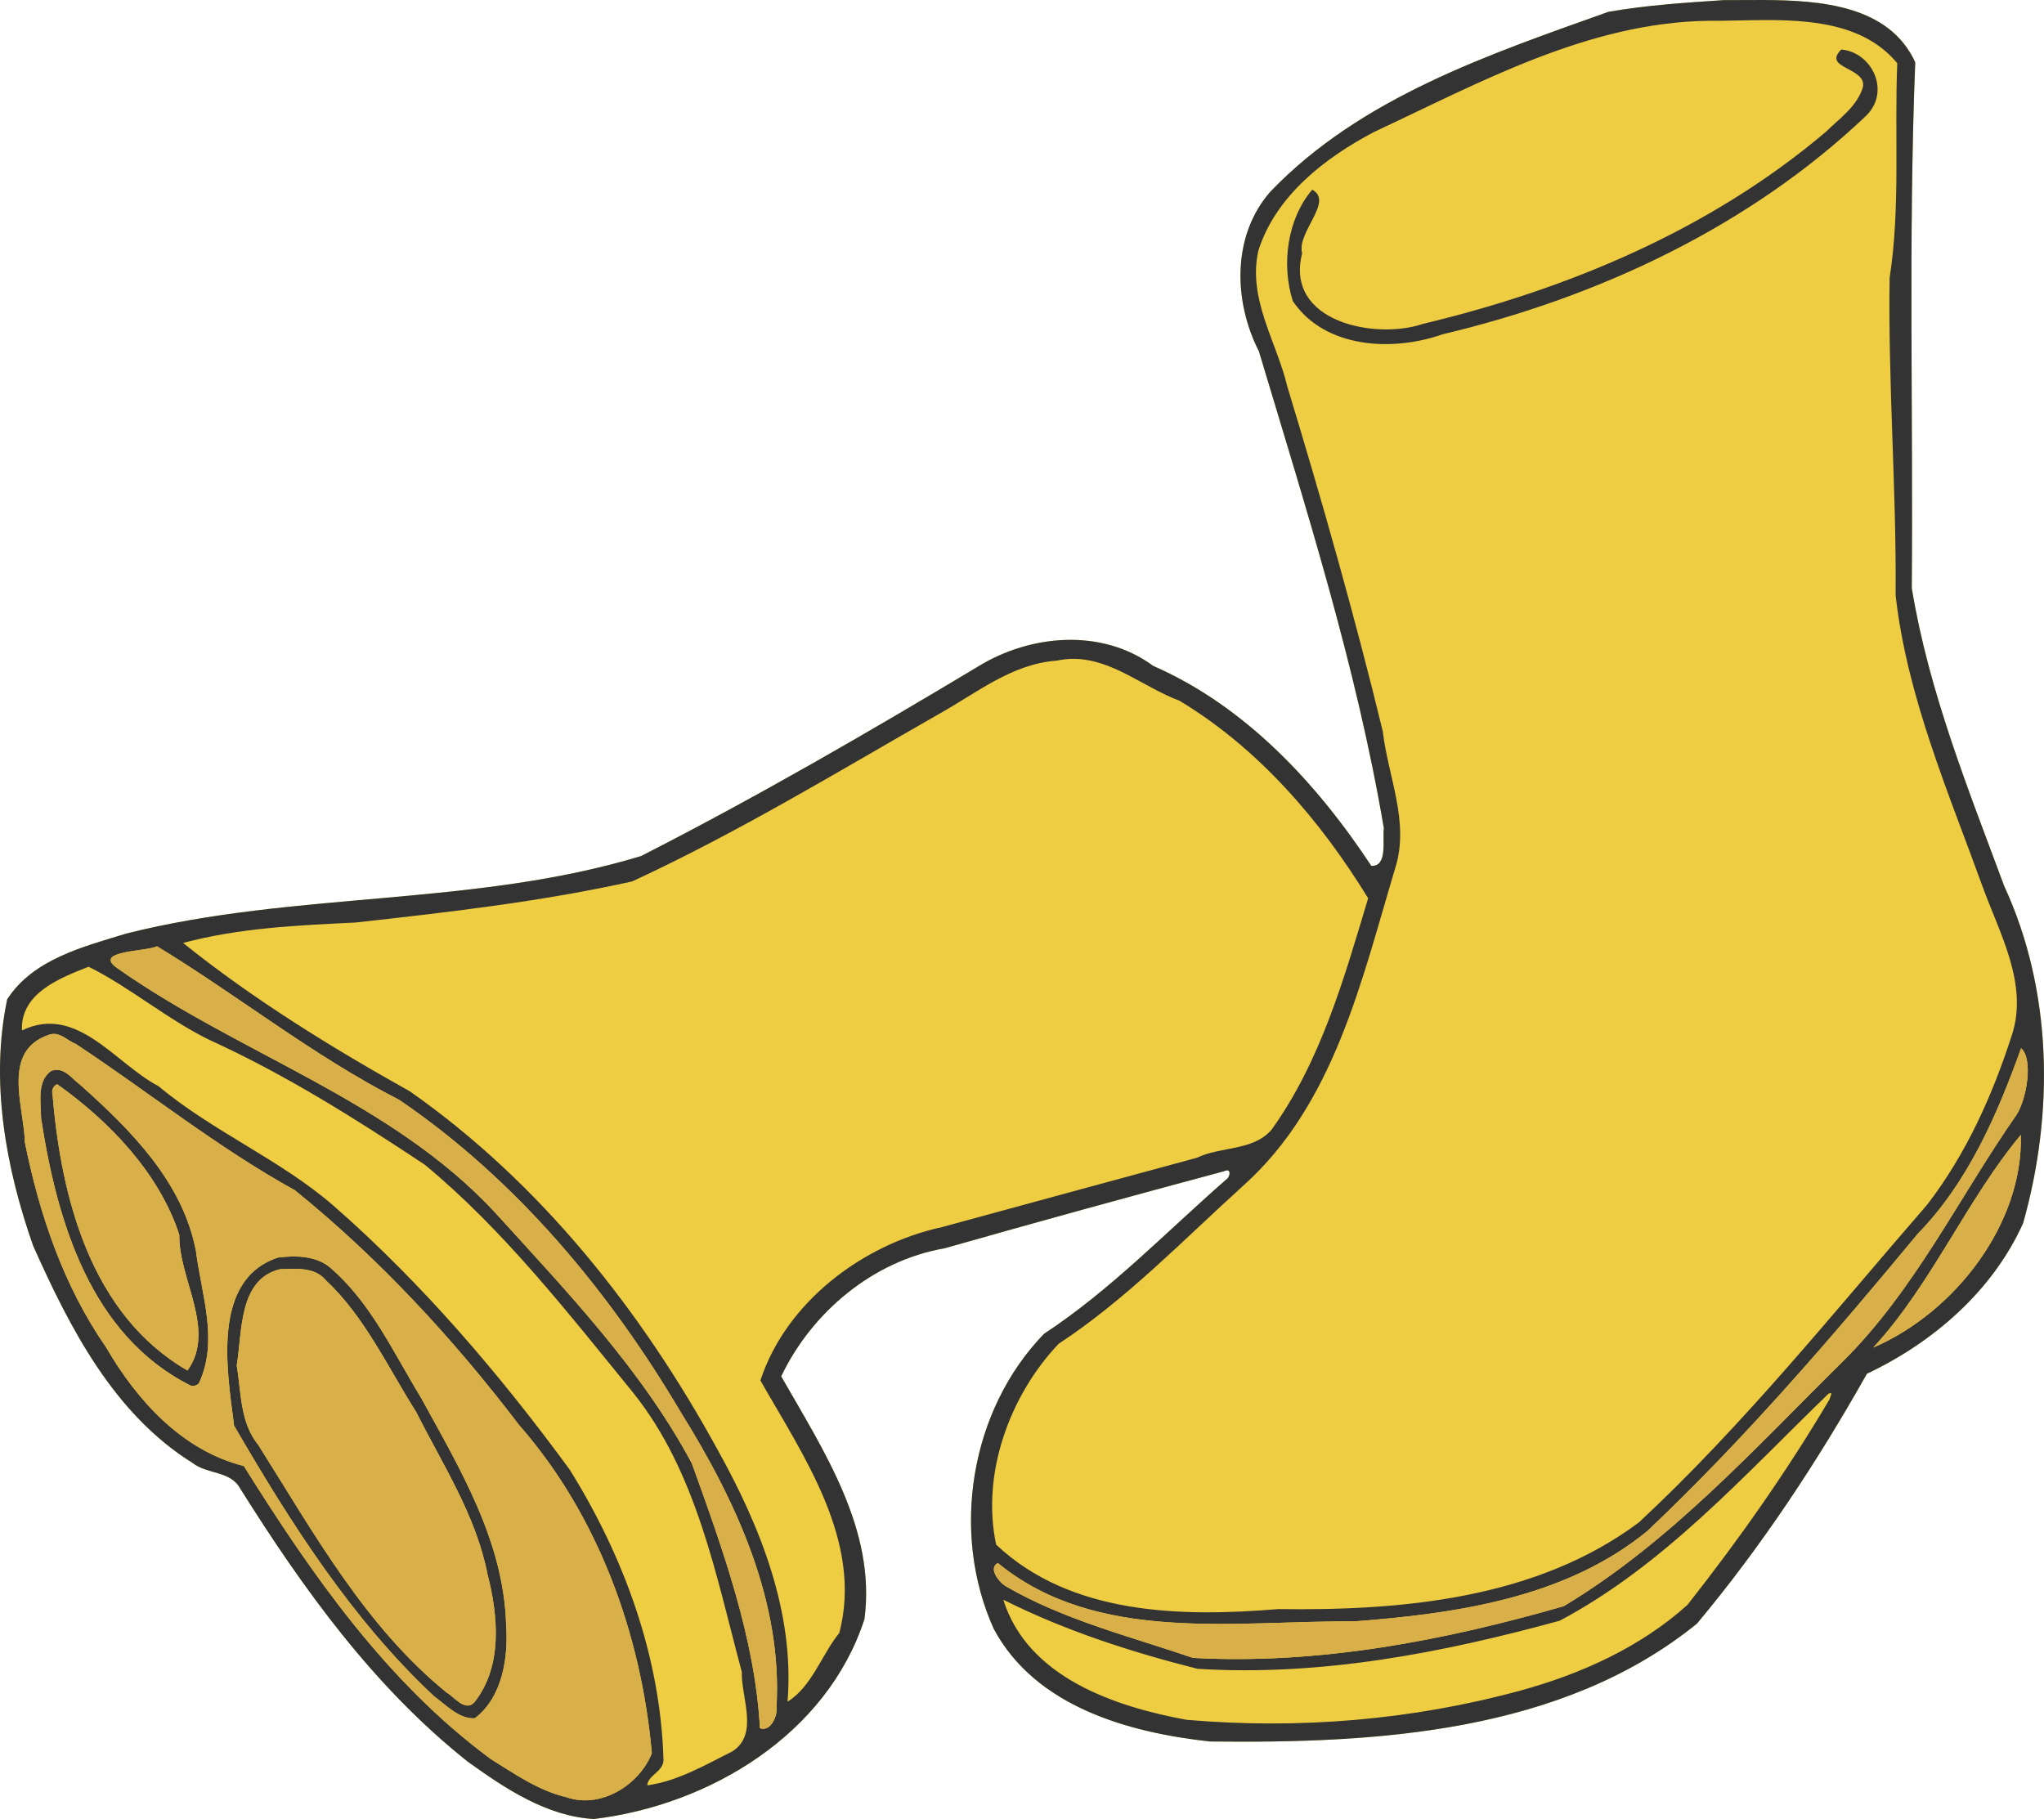 <?xml version="1.0" encoding="UTF-8" standalone="no"?>
<svg
   xmlns:dc="http://purl.org/dc/elements/1.1/"
   xmlns:cc="http://creativecommons.org/ns#"
   xmlns:rdf="http://www.w3.org/1999/02/22-rdf-syntax-ns#"
   xmlns:svg="http://www.w3.org/2000/svg"
   xmlns="http://www.w3.org/2000/svg"
   xmlns:sodipodi="http://sodipodi.sourceforge.net/DTD/sodipodi-0.dtd"
   xmlns:inkscape="http://www.inkscape.org/namespaces/inkscape"
   id="svg2"
   height="801.391pt"
   width="900.422pt"
   version="1.1"
   viewBox="0 0 900.422 801.391"
   inkscape:version="1.0.2-2 (e86c870879, 2021-01-15)"
   sodipodi:docname="boots.svg">
  <defs
     id="defs6562" />
  <sodipodi:namedview
     pagecolor="#ffffff"
     bordercolor="#666666"
     borderopacity="1"
     objecttolerance="10"
     gridtolerance="10"
     guidetolerance="10"
     inkscape:pageopacity="0"
     inkscape:pageshadow="2"
     inkscape:window-width="1920"
     inkscape:window-height="1017"
     id="namedview6560"
     showgrid="false"
     inkscape:zoom="0.60697364"
     inkscape:cx="563.11783"
     inkscape:cy="500.30931"
     inkscape:window-x="-8"
     inkscape:window-y="-8"
     inkscape:window-maximized="1"
     inkscape:current-layer="g4174"
     inkscape:document-rotation="0" />
  <g
     id="g4174"
     transform="translate(-4.224,-4.456)">
    <g
       id="g7106">
      <path
         style="fill:#efcd42;fill-opacity:1"
         fill="#eb5022"
         d="m 780.65,4.459 c -5.991,-0.021 -11.778,0.078 -17.086,0.05 -16.97,1.12 -34.079,2.231 -50.819,5.161 -52.79,18.87 -109.07,37.729 -148.85,79.189 -17.03,19.3 -16.351,48.3 -5.091,70.37 20.77,69.33 42.91,138.59 55.03,210.09 -0.69,4.77 1.86,17.039 -5.53,16.589 -24.07,-36.46 -55.441,-70.31 -96.091,-88.1 -22.64,-16.67 -54.059,-13.909 -77.119,0.291 -48.71,29.2 -97.871,57.709 -148.48,83.509 -73.68,22.38 -152.48,15.411 -226.84,34.161 -18.83,5.78 -41.02,11.279 -52.38,28.959 -7.58,36.05 -0.67,74.1 11.4,108.47 16.12,36.17 35.589,74.209 70.269,95.759 6.38,5.1 16.611,3.39 20.911,11.17 27.79,44.34 59.04,87.77 100.4,120.5 16.41,11.79 34.66,24.04 55.47,25.22 51.01,-6.14 102.67,-37.251 119.18,-88.041 5.26,-39.37 -18.07,-74.379 -36.67,-106.99 13.57,-28.42 40.6,-50.97 72,-56.42 40.95,-11.64 82.01,-22.931 123.12,-33.941 3.27,-1.65 2.809,2.491 0.809,3.741 -26.35,23.03 -50.76,48.56 -80.15,67.9 -32.49,33.5 -41.31,87.461 -22.15,129.94 18.31,34.28 59.311,45.72 95.241,49.65 73.23,0.85 155.05,-3.7 214.54,-51.92 28.51,-34.11 53.111,-71.45 74.911,-110.1 29.16,-13.81 55.339,-36.46 68.739,-66.3 13.75,-48.47 13.041,-102.31 -8.259,-148.53 -15.99,-42.93 -33.3,-85.871 -40.77,-131.31 0.67,-77.21 -1.529,-154.47 1.561,-231.64 -11.51,-24.966 -41.33,-27.338 -67.29,-27.43 z"
         id="path4167" />
      <path
         transform="scale(0.8)"
         fill="#333333"
         d="m 975.81,5.574 c -7.49,-0.026 -14.73,0.098 -21.36,0.062 -21.21,1.4 -42.6,2.789 -63.52,6.451 -65.99,23.587 -136.34,47.161 -186.07,98.982 -21.28,24.13 -20.44,60.38 -6.36,87.97 25.96,86.66 53.64,173.24 68.79,262.61 -0.87,5.96 2.32,21.3 -6.91,20.74 -30.09,-45.58 -69.31,-87.89 -120.12,-110.13 -28.3,-20.84 -67.57,-17.38 -96.4,0.36 -60.88,36.5 -122.34,72.14 -185.6,104.39 -92.1,27.98 -190.6,19.27 -283.55,42.7 -23.535,7.23 -51.272,14.1 -65.472,36.2 -9.475,45.06 -0.837,92.63 14.25,135.59 20.15,45.21 44.486,92.76 87.832,119.7 7.98,6.37 20.77,4.24 26.14,13.96 34.74,55.43 73.8,109.71 125.5,150.63 20.52,14.73 43.33,30.01 69.34,31.51 63.76,-7.66 128.34,-46.55 148.98,-110.04 6.57,-49.21 -22.59,-92.97 -45.84,-133.73 16.96,-35.53 50.75,-63.72 90,-70.53 51.18,-14.55 102.51,-28.66 153.9,-42.43 4.09,-2.06 3.51,3.12 1.01,4.68 -32.94,28.79 -63.45,60.7 -100.19,84.87 -40.61,41.88 -51.64,109.33 -27.69,162.43 22.89,42.85 74.14,57.15 119.06,62.06 91.53,1.07 193.81,-4.62 268.17,-64.9 35.64,-42.63 66.4,-89.31 93.6,-137.62 36.5,-17.26 69.2,-45.58 86,-82.88 17.1,-60.58 16.3,-127.88 -10.4,-185.66 -19.9,-53.66 -41.6,-107.34 -50.9,-164.14 0.8,-96.51 -1.9,-193.08 1.9,-289.55 C 1045.5,8.653 1008.3,5.689 975.81,5.574 Z m 4.42,11.049 c 26.07,0.16 52.87,3.416 69.77,23.74 -1.6,39.3 1.8,79.587 -4.2,118.25 -0.9,58.25 3.8,116.43 3.3,174.79 6.3,55.96 29,108.2 48,160.72 9.4,25.8 25.2,53.52 16,81.52 -10.7,33.2 -25.2,65.55 -46.6,93.31 -51.6,59.45 -101.01,121.27 -158.78,175.02 -56.36,42.13 -130.58,48.67 -198.47,47.71 -53.14,4.41 -114.26,3.4 -155.45,-35.5 -8.27,-38.97 7.4,-82.09 34.41,-110.58 37.32,-24.54 68.64,-57.18 101.61,-87.04 50.17,-44.88 65.23,-113.2 83.74,-174.95 8.03,-25.25 -3.96,-50.3 -6.85,-75.3 -15.53,-63.95 -33.51,-127.09 -52.6,-189.99 -5.97,-24.91 -21.91,-48.16 -15.89,-74.83 9.62,-30.16 36.72,-51.091 63.77,-65.291 58.49,-27.312 117.77,-60.212 183.95,-61.187 10.66,0.105 22.41,-0.461 34.29,-0.389 z m 38.97,16.227 c -10.8,10.55 14.1,9.75 11.9,20.675 -3.2,10.688 -12.8,17.188 -20.4,24.625 -63.39,53.78 -141.82,86.66 -221.95,105.8 -25.91,8.85 -76.12,-0.94 -66.45,-38.84 -3.17,-11.68 17.64,-28.57 5.56,-35.08 -13.7,15.97 -17.15,41.16 -10.67,61.38 17.76,26.23 55.16,27.91 82.53,18.23 85.63,-20.3 168.91,-59.25 233.18,-120.35 13.6,-13.34 3.3,-34.953 -13.7,-36.44 z m -422.67,335.55 c 21.31,0.11 38.71,15.78 58.22,23.05 43.53,26.2 77.65,65.95 103.9,108.79 -13.2,43.95 -26.09,89.81 -53.26,127.55 -10.27,11.71 -27.83,9 -41.03,15.36 -46.82,12.66 -93.62,25.45 -140.41,38.2 -43.85,9.54 -85.89,41.44 -99.95,84.44 23.66,41.63 56.65,88.6 43.45,139.03 -9.81,12.08 -15.05,29.52 -28.51,37.86 3.98,-48.99 -14.9,-96.28 -38.29,-138.33 -41.9,-76.74 -97.76,-147.38 -169.71,-197.81 -43.4,-24.24 -86.06,-50.58 -124.85,-81.69 30.9,-8.29 63.13,-9.7 94.95,-11.25 51.03,-5.64 102.23,-11.49 152.37,-22.64 58.3,-26.96 113.29,-60.45 169.02,-92.26 20.68,-11.55 40.09,-27.54 64.71,-29.32 3.22,-0.69 6.34,-1 9.39,-0.98 z M 91.7,526.66 c 43.971,26.65 86.371,60.64 133.34,84.55 64.48,43.84 115.76,105.48 155.24,172.28 30.3,48.66 55.97,103.99 52.58,162.32 0.68,4.6 -3.21,13.66 -9.12,11.48 -2.66,-49.29 -20.54,-98.85 -37.54,-145.9 -27.78,-51.88 -69.01,-94.74 -108.27,-138.05 -57.35,-61.85 -140.37,-86.97 -207.9,-134.49 -14.33,-9.9 15.932,-9.14 21.669,-12.19 z m -37.637,11.3 c 22.638,11.19 43.188,28.87 66.468,40.25 41.62,18.95 80.61,43.49 118.71,68.8 43.76,36.26 78.82,81.59 114.6,125.4 35.19,43.89 45.68,100.91 59.92,153.9 -0.45,14.01 9.58,34.32 -5.21,43.74 -14.95,7.49 -30.15,16.41 -46.83,18.71 0.13,-5.61 9.55,-7.72 8.88,-14.65 -1.7,-56.51 -21.85,-111.51 -51.65,-159.26 -38.4,-52.41 -80.91,-102.27 -129.86,-145.17 -29.49,-25.59 -66.45,-40.83 -96.553,-65.98 -23.775,-12.41 -44.949,-45.35 -75.174,-30.65 -0.925,-20.59 21.062,-28.94 36.699,-35.09 z m -18.876,36.98 c 4.363,0.16 7.819,4 11.902,5.56 40.262,26.62 78.152,57.14 120.6,80.55 46.37,37.55 87.22,81.76 123.34,129.16 43.8,50 67.39,115.48 73.19,180.88 -6.87,17.36 -28.08,30.81 -46.94,24.22 -15.34,-3.55 -28.46,-12.77 -41.62,-20.95 -57.39,-42.28 -98.8,-101.78 -136.12,-161.46 -33.87,-8.47 -58.852,-36.07 -75.827,-65.35 -23.375,-33.65 -36.763,-73.2 -44.738,-112.93 -0.5,-19.94 -13.038,-50.1 13.025,-59.12 1.123,-0.43 2.178,-0.59 3.186,-0.56 z m 1083,7.9 c 6.7,5.65 3.3,27.5 -2.5,36.65 -31.7,45.41 -55.9,96.4 -95.5,135.67 -48.49,47.81 -94.99,99.63 -153.86,134.95 -66.19,19.03 -134.86,32.23 -204.13,28.46 -34.8,-11.92 -71.42,-20.93 -103.5,-39.72 -3.27,-2.1 -9.46,-9.66 -3.97,-12.54 54.62,44.78 131.13,31.61 196.27,32.16 56.05,-4.28 116.36,-12.87 161.4,-49.78 53.65,-50.74 101.79,-106.83 148.89,-163.66 27.6,-28.28 43.8,-65.62 56.9,-102.19 z m -1082.2,11.92 c -0.795,0.05 -1.626,0.23 -2.498,0.55 -8.088,5.53 -5.625,17.68 -5.588,26.03 8.663,56.24 26.937,119.42 82.348,147.27 1.6,0.37 3.35,0.03 4.52,-1.2 11.05,-23.46 1.43,-48.75 -1.59,-72.9 -7.27,-38.01 -35.827,-66.65 -63.639,-91.44 -4.146,-3.04 -7.985,-8.69 -13.553,-8.31 z m 0.852,7.92 c 28.175,20.03 56.013,48.56 67.18,82.93 -0.45,24.38 20.54,52.24 4.51,74.7 -53.24,-30.76 -69.628,-95.15 -74.315,-151.99 -0.613,-2.23 0.287,-4.89 2.625,-5.64 z m 1081.2,27.87 c 1.4,48.55 -35.9,97.6 -81.3,117.16 32.1,-34.77 51.4,-81.28 81.3,-117.16 z m -950.37,66.98 c -3.1,-0.03 -6.21,0.2 -9.17,0.54 -37.07,12.07 -28.13,62.69 -24.31,92.61 30.99,53.3 64.61,106.42 110,148.91 6.49,4.76 14,12.85 22.59,12.21 15.22,-11.59 18.5,-33.57 17.2,-51.56 -1.34,-45.94 -25.38,-85.75 -46.83,-124.88 -15.23,-24.92 -27.72,-52.73 -50.41,-72.02 -5.38,-4.38 -12.23,-5.74 -19.07,-5.81 z m -1.45,6.78 c 6.76,-0.06 13.65,0.66 18.31,6.1 21.71,20.39 34.19,47.93 49.91,72.71 14.61,29.04 32.99,57.04 39.28,89.31 5.92,22.98 8.44,50.76 -7.17,70.52 -4.97,5.65 -11.31,-3.05 -15.36,-5.33 -44.81,-36.4 -73.3,-88.16 -103.66,-136.28 -10.13,-12.43 -9.4,-28.9 -11.88,-43.84 3.08,-18.54 0.93,-47.54 23.94,-53.01 2.14,-0.05 4.38,-0.16 6.63,-0.18 z m 847.02,68.4 c 1.1,-0.04 -0.3,2.38 -0.6,3.58 -23.3,39.48 -49.8,77.08 -78.19,113.12 -25.8,23.21 -58.52,38 -91.66,47.08 -59.79,16.36 -122.47,21.51 -184.14,16.17 -39.66,-7.27 -87.56,-23.46 -100.9,-66.13 33.89,17 70.16,28.75 106.86,38.03 67.74,4.25 134.64,-8.67 199.52,-26.47 57.5,-30.5 101.7,-80.25 147.91,-124.91 0.5,-0.32 0.9,-0.46 1.2,-0.47 z"
         id="path4" />
      <path
         style="fill:#d9af4a;fill-opacity:1"
         fill="#f5ae69"
         transform="scale(0.8)"
         d="m 91.699,526.66 c -5.737,3.05 -35.999,2.29 -21.674,12.19 67.535,47.52 150.56,72.64 207.9,134.49 39.27,43.31 80.5,86.17 108.28,138.05 17,47.05 34.88,96.61 37.54,145.9 5.91,2.18 9.8,-6.88 9.12,-11.48 3.39,-58.33 -22.28,-113.66 -52.58,-162.32 -39.48,-66.8 -90.76,-128.44 -155.24,-172.28 -46.97,-23.91 -89.37,-57.9 -133.34,-84.55 z m -56.513,48.28 c -1.008,-0.03 -2.063,0.13 -3.186,0.56 -26.062,9.02 -13.525,39.18 -13.025,59.12 7.975,39.73 21.363,79.28 44.738,112.93 16.975,29.28 41.957,56.88 75.827,65.35 37.32,59.68 78.73,119.18 136.12,161.46 13.16,8.18 26.28,17.4 41.62,20.95 18.86,6.59 40.07,-6.86 46.94,-24.22 -5.8,-65.4 -29.39,-130.88 -73.19,-180.88 C 254.91,742.81 214.06,698.6 167.69,661.05 125.24,637.64 87.35,607.12 47.09,580.5 c -4.085,-1.56 -7.541,-5.4 -11.904,-5.56 z m 1083,7.9 c -13.1,36.57 -29.3,73.91 -56.9,102.19 -47.1,56.83 -95.24,112.92 -148.89,163.66 -45.04,36.91 -105.35,45.5 -161.4,49.78 -65.14,-0.55 -141.65,12.62 -196.27,-32.16 -5.49,2.88 0.7,10.44 3.97,12.54 32.08,18.79 68.7,27.8 103.5,39.72 69.27,3.77 137.94,-9.43 204.13,-28.46 58.87,-35.32 105.37,-87.14 153.86,-134.95 39.6,-39.27 63.8,-90.26 95.5,-135.67 5.8,-9.15 9.2,-31 2.5,-36.65 z m -1082.2,11.92 c 5.568,-0.38 9.407,5.27 13.553,8.31 27.812,24.79 56.369,53.43 63.639,91.44 3.02,24.15 12.64,49.44 1.59,72.9 -1.17,1.23 -2.92,1.57 -4.52,1.2 C 54.837,740.76 36.563,677.58 27.9,621.34 c -0.037,-8.35 -2.5,-20.5 5.588,-26.03 0.872,-0.32 1.703,-0.5 2.498,-0.55 z m 0.852,7.92 c -2.338,0.75 -3.238,3.41 -2.625,5.64 4.687,56.84 21.075,121.23 74.315,151.99 16.03,-22.46 -4.96,-50.32 -4.51,-74.7 -11.167,-34.37 -39.005,-62.9 -67.18,-82.93 z m 1081.2,27.87 c -29.9,35.88 -49.2,82.39 -81.3,117.16 45.4,-19.56 82.7,-68.61 81.3,-117.16 z m -950.37,66.98 c 6.84,0.07 13.69,1.43 19.07,5.81 22.69,19.29 35.18,47.1 50.41,72.02 21.45,39.13 45.49,78.94 46.83,124.88 1.3,17.99 -1.98,39.97 -17.2,51.56 -8.59,0.64 -16.1,-7.45 -22.59,-12.21 -45.39,-42.49 -79.01,-95.61 -110,-148.91 -3.82,-29.92 -12.76,-80.54 24.31,-92.61 2.96,-0.34 6.07,-0.57 9.17,-0.54 z m -1.45,6.78 c -2.25,0.02 -4.49,0.13 -6.63,0.18 -23.01,5.47 -20.86,34.47 -23.94,53.01 2.48,14.94 1.75,31.41 11.88,43.84 30.36,48.12 58.85,99.88 103.66,136.28 4.05,2.28 10.39,10.98 15.36,5.33 15.61,-19.76 13.09,-47.54 7.17,-70.52 -6.29,-32.27 -24.67,-60.27 -39.28,-89.31 -15.72,-24.78 -28.2,-52.32 -49.91,-72.71 -4.66,-5.44 -11.55,-6.16 -18.31,-6.1 z"
         id="path12" />
    </g>
  </g>
</svg>
